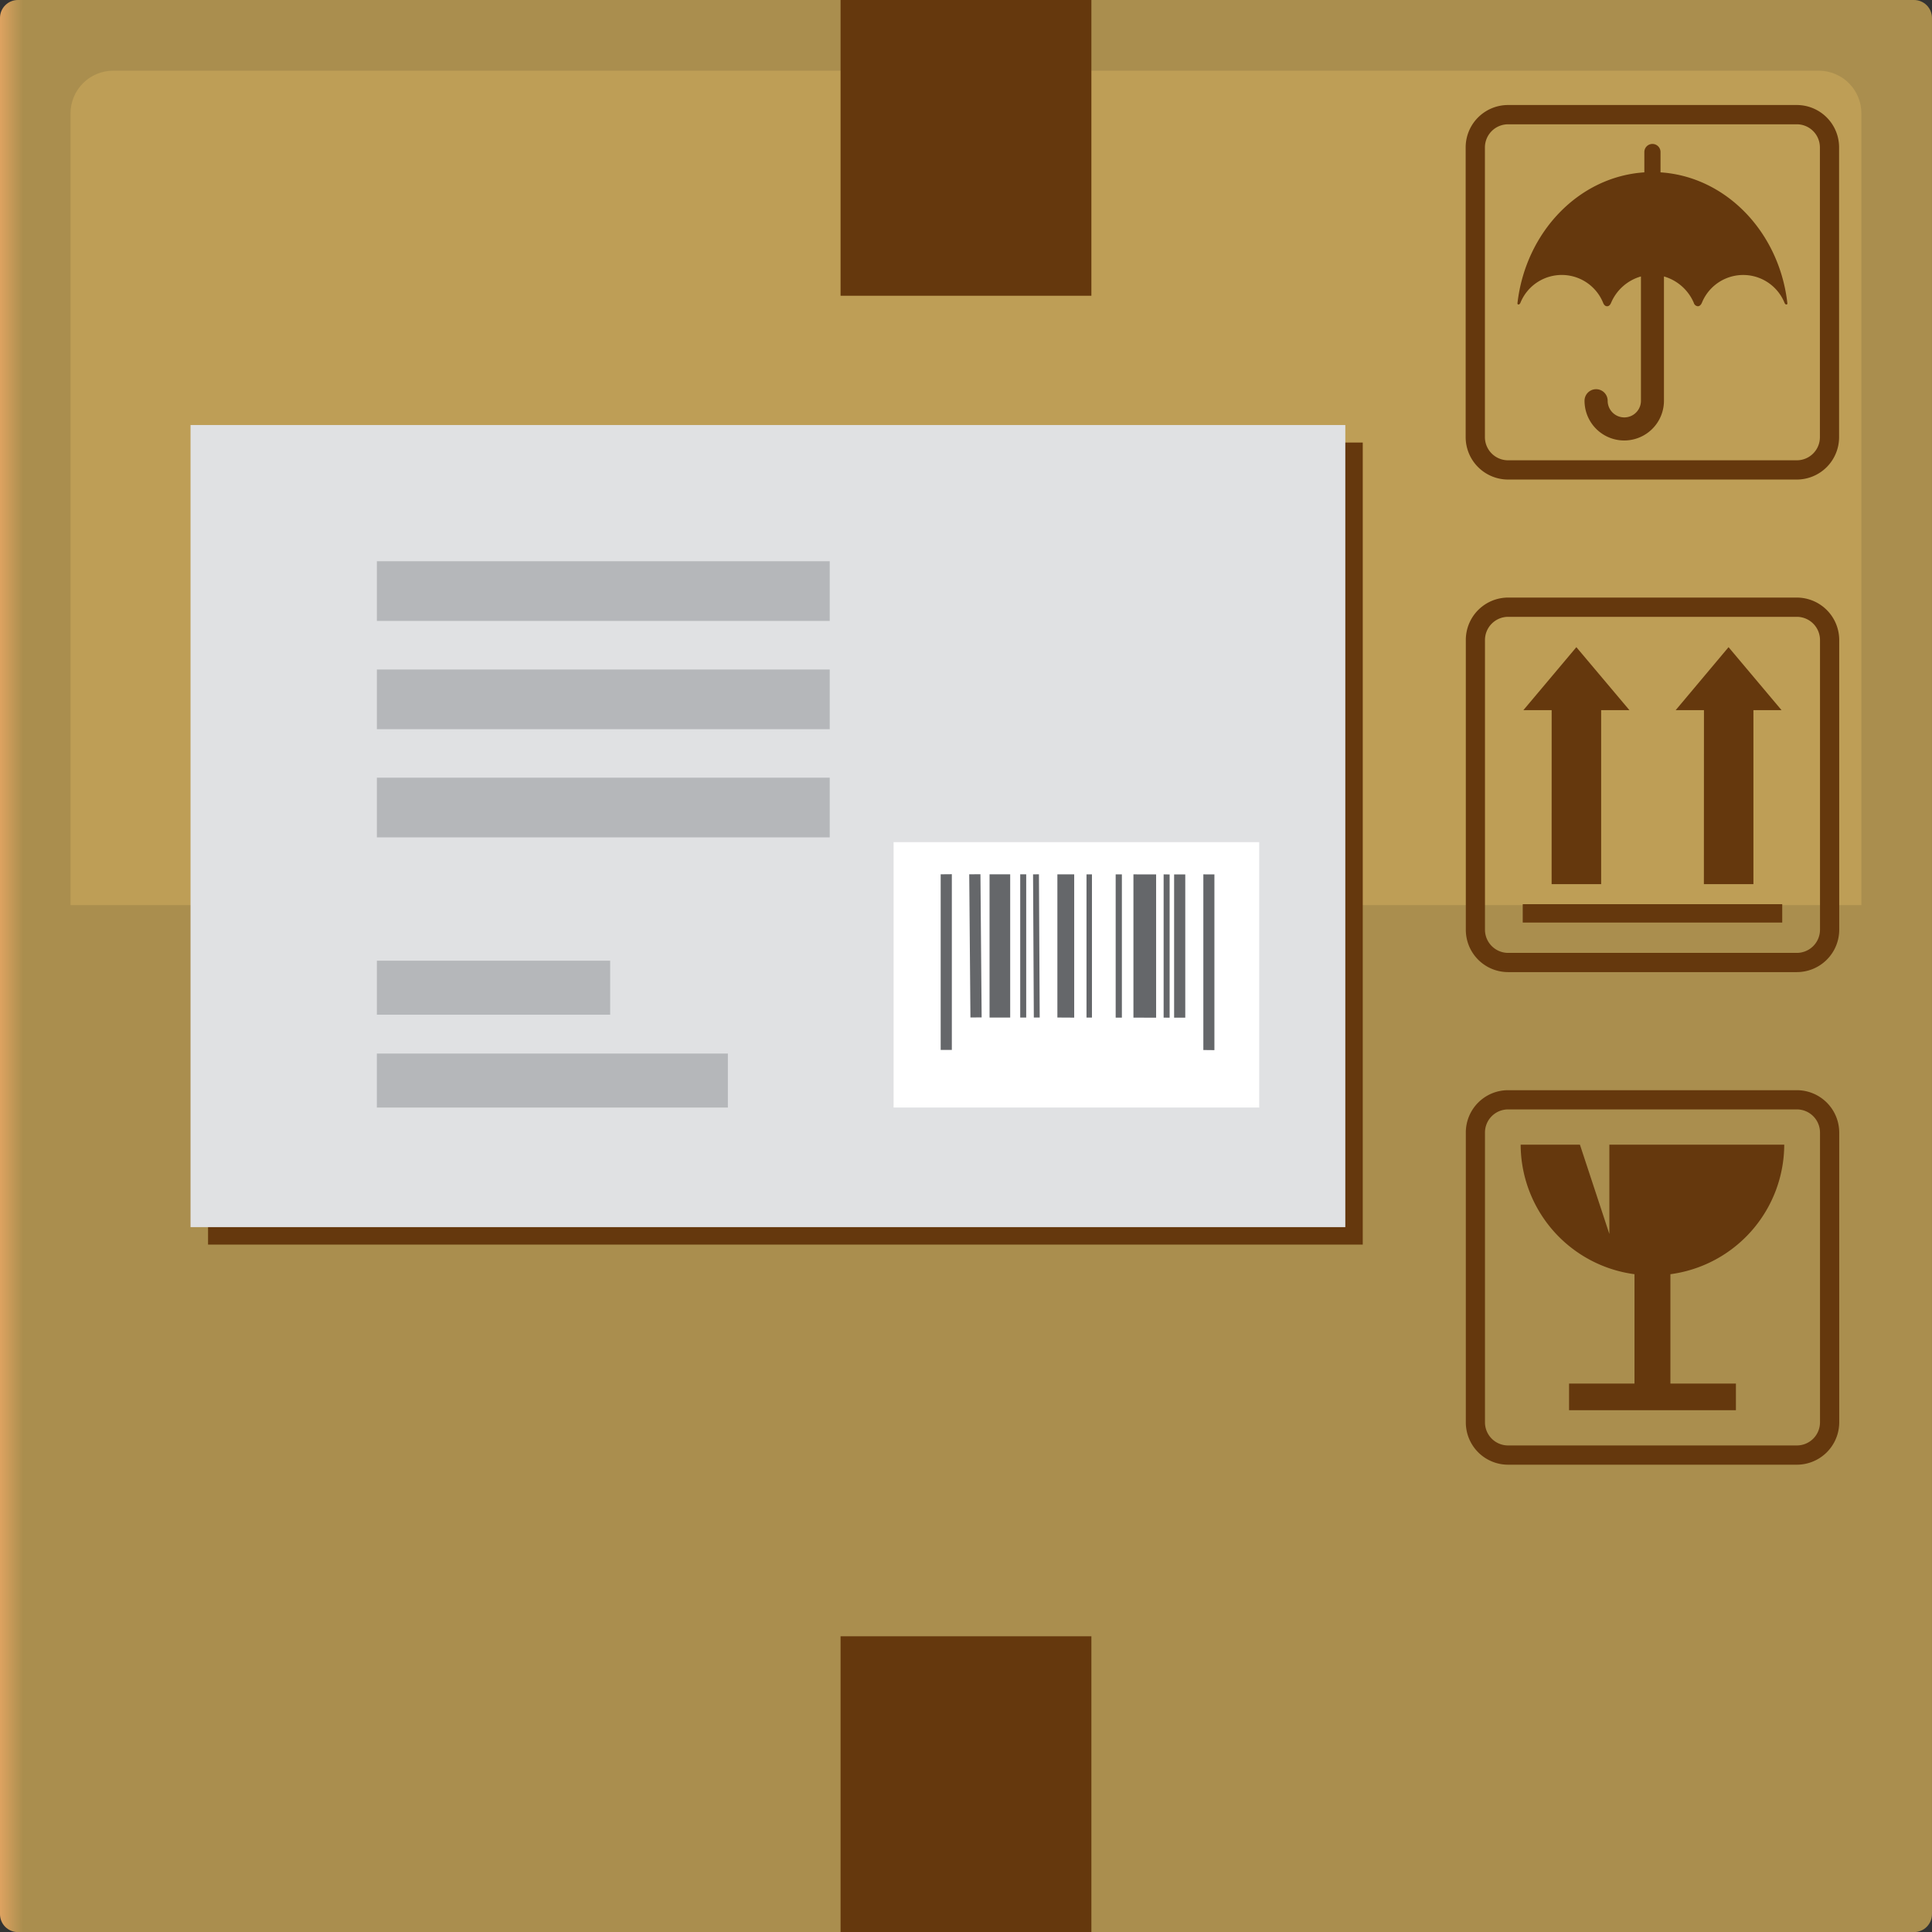 <svg xmlns="http://www.w3.org/2000/svg" xmlns:xlink="http://www.w3.org/1999/xlink" width="157.099" height="157.107" viewBox="0 0 157.099 157.107"><rect x="0" y="0" width="157.099" height="157.107" fill="#333333" stroke="none"/><defs><style>.a{fill:none;}.b{clip-path:url(#a);}.c{fill:url(#b);}.d{clip-path:url(#c);}.e{fill:url(#d);}.f{clip-path:url(#e);}.g{fill:#65380d;}.h{fill:#e0e1e3;}.i{fill:#b5b7ba;}.j{fill:#fff;}.k{fill:#65676a;}</style><clipPath id="a"><path class="a" d="M1.457,0h154.18a1.46,1.46,0,0,1,1.46,1.46V155.647a1.46,1.46,0,0,1-1.46,1.46H1.459A1.459,1.459,0,0,1,0,155.648V1.457A1.457,1.457,0,0,1,1.457,0Z"/></clipPath><linearGradient id="b" y1="1" x2="0.016" y2="1" gradientUnits="objectBoundingBox"><stop offset="0" stop-color="#f0aa67"/><stop offset="1" stop-color="#aa8e4e"/></linearGradient><clipPath id="c"><path class="a" d="M5.71,2.243A3.472,3.472,0,0,0,2.238,5.708V70.093H147.86V5.708A3.467,3.467,0,0,0,144.4,2.243Z" transform="translate(-2.238 -2.243)"/></clipPath><linearGradient id="d" x1="-0.039" y1="2.231" x2="-0.022" y2="2.231" gradientUnits="objectBoundingBox"><stop offset="0" stop-color="#d9b88b"/><stop offset="1" stop-color="#be9e56"/></linearGradient><clipPath id="e"><rect class="a" width="157.099" height="157.107"/></clipPath></defs><g transform="translate(0 0)"><g transform="translate(0 0)"><g class="b"><rect class="c" width="157.097" height="157.107" transform="translate(0 0)"/></g></g><g transform="translate(5.735 5.748)"><g class="d"><rect class="e" width="145.622" height="67.85" transform="translate(0 -0.001)"/></g></g><g transform="translate(0 0)"><g class="f"><rect class="g" width="20.395" height="24.054" transform="translate(68.35 133.053)"/><rect class="g" width="20.395" height="24.049" transform="translate(68.35)"/><path class="g" d="M50.636,39.806l4.028,0V25.658h2.3l-4.315-5.122L48.34,25.658h2.3Z" transform="translate(75.532 32.088)"/><path class="g" d="M55.47,39.806l4.028,0V25.658h2.288l-4.31-5.122-4.3,5.122h2.3Z" transform="translate(83.08 32.088)"/><rect class="g" width="21.1" height="1.494" transform="translate(123.82 73.523)"/><path class="g" d="M73.436,18.962H49.95a3.444,3.444,0,0,0-3.436,3.449V45.978a3.439,3.439,0,0,0,3.436,3.439H73.436a3.448,3.448,0,0,0,3.441-3.439V22.411a3.454,3.454,0,0,0-3.441-3.449m1.878,27.016a1.885,1.885,0,0,1-1.878,1.876H49.95a1.885,1.885,0,0,1-1.878-1.876V22.411a1.887,1.887,0,0,1,1.878-1.883H73.436a1.887,1.887,0,0,1,1.878,1.883Z" transform="translate(72.678 29.629)"/><path class="g" d="M59.785,6.872V5.219a.657.657,0,0,0-1.315,0V6.872c-5.325.349-9.64,4.851-10.314,10.609,0,0-.028.136.074.136.077,0,.128-.062.161-.136a3.629,3.629,0,0,1,6.727,0c.069.174.179.279.323.279s.249-.105.323-.279a3.758,3.758,0,0,1,2.429-2.145V25.445a1.353,1.353,0,1,1-2.706,0,.94.94,0,1,0-1.881,0,3.229,3.229,0,1,0,6.458,0V15.336a3.777,3.777,0,0,1,2.427,2.145.379.379,0,0,0,.328.279c.136,0,.251-.105.328-.279a3.626,3.626,0,0,1,6.721,0c.031.074.077.136.151.136.11,0,.077-.136.077-.136C69.43,11.723,65.11,7.221,59.785,6.872" transform="translate(75.239 7.143)"/><path class="g" d="M73.433,3.332H49.956a3.448,3.448,0,0,0-3.447,3.441v23.57a3.452,3.452,0,0,0,3.447,3.444H73.433a3.444,3.444,0,0,0,3.441-3.444V6.773a3.441,3.441,0,0,0-3.441-3.441m1.881,27.011a1.878,1.878,0,0,1-1.881,1.878H49.956a1.883,1.883,0,0,1-1.881-1.878V6.773A1.885,1.885,0,0,1,49.956,4.9H73.433a1.88,1.88,0,0,1,1.881,1.878Z" transform="translate(72.67 5.207)"/><path class="g" d="M55.467,43.583l-2.393-7.26h-4.82A10.664,10.664,0,0,0,57.51,46.855v8.894H52.19v2.165H65.758V55.749H60.431V46.855a10.662,10.662,0,0,0,9.256-10.532H55.467Z" transform="translate(75.397 56.756)"/><path class="g" d="M73.436,34.594H49.95a3.438,3.438,0,0,0-3.436,3.444v23.57a3.439,3.439,0,0,0,3.436,3.439H73.436a3.448,3.448,0,0,0,3.441-3.439V38.038a3.448,3.448,0,0,0-3.441-3.444m1.878,27.014a1.882,1.882,0,0,1-1.878,1.873H49.95a1.878,1.878,0,0,1-1.878-1.873V38.038a1.88,1.88,0,0,1,1.878-1.881H73.436a1.883,1.883,0,0,1,1.878,1.881Z" transform="translate(72.678 54.054)"/><rect class="g" width="93.893" height="65.218" transform="translate(16.918 35.985)"/><rect class="h" width="93.9" height="65.223" transform="translate(15.493 34.56)"/><rect class="i" width="28.544" height="4.391" transform="translate(30.644 85.668)"/><rect class="i" width="18.97" height="4.392" transform="translate(30.645 78.118)"/><rect class="j" width="29.73" height="21.58" transform="translate(72.662 68.478)"/><path class="k" d="M30.757,27.74l-.907.008V42.029l.907,0Z" transform="translate(46.641 43.345)"/><rect class="k" width="0.912" height="11.643" transform="translate(78.812 71.094) rotate(-0.483)"/><rect class="k" width="1.678" height="11.647" transform="translate(80.465 71.094)"/><rect class="k" width="0.479" height="11.645" transform="translate(84.002 71.096) rotate(-0.307)"/><rect class="k" width="0.487" height="11.647" transform="translate(82.958 71.094)"/><path class="k" d="M34.921,27.747l-1.368,0V39.388l1.368.008Z" transform="translate(52.427 43.351)"/><rect class="k" width="0.443" height="11.645" transform="translate(88.348 71.098)"/><rect class="k" width="0.505" height="11.649" transform="translate(90.72 71.099)"/><path class="k" d="M37.414,27.753l-.489-.008V39.394l.489.005Z" transform="translate(57.694 43.353)"/><path class="k" d="M37.811,27.75l-1.845-.005V39.394l1.845.005Z" transform="translate(56.198 43.353)"/><rect class="k" width="0.907" height="11.647" transform="translate(95.472 71.103)"/><path class="k" d="M39.088,27.75l-.9-.005V42.028l.9.01Z" transform="translate(59.661 43.353)"/><rect class="i" width="36.823" height="4.852" transform="translate(30.645 63.237)"/><rect class="i" width="36.823" height="4.852" transform="translate(30.645 54.441)"/><rect class="i" width="36.823" height="4.853" transform="translate(30.645 45.637)"/></g></g></g></svg>